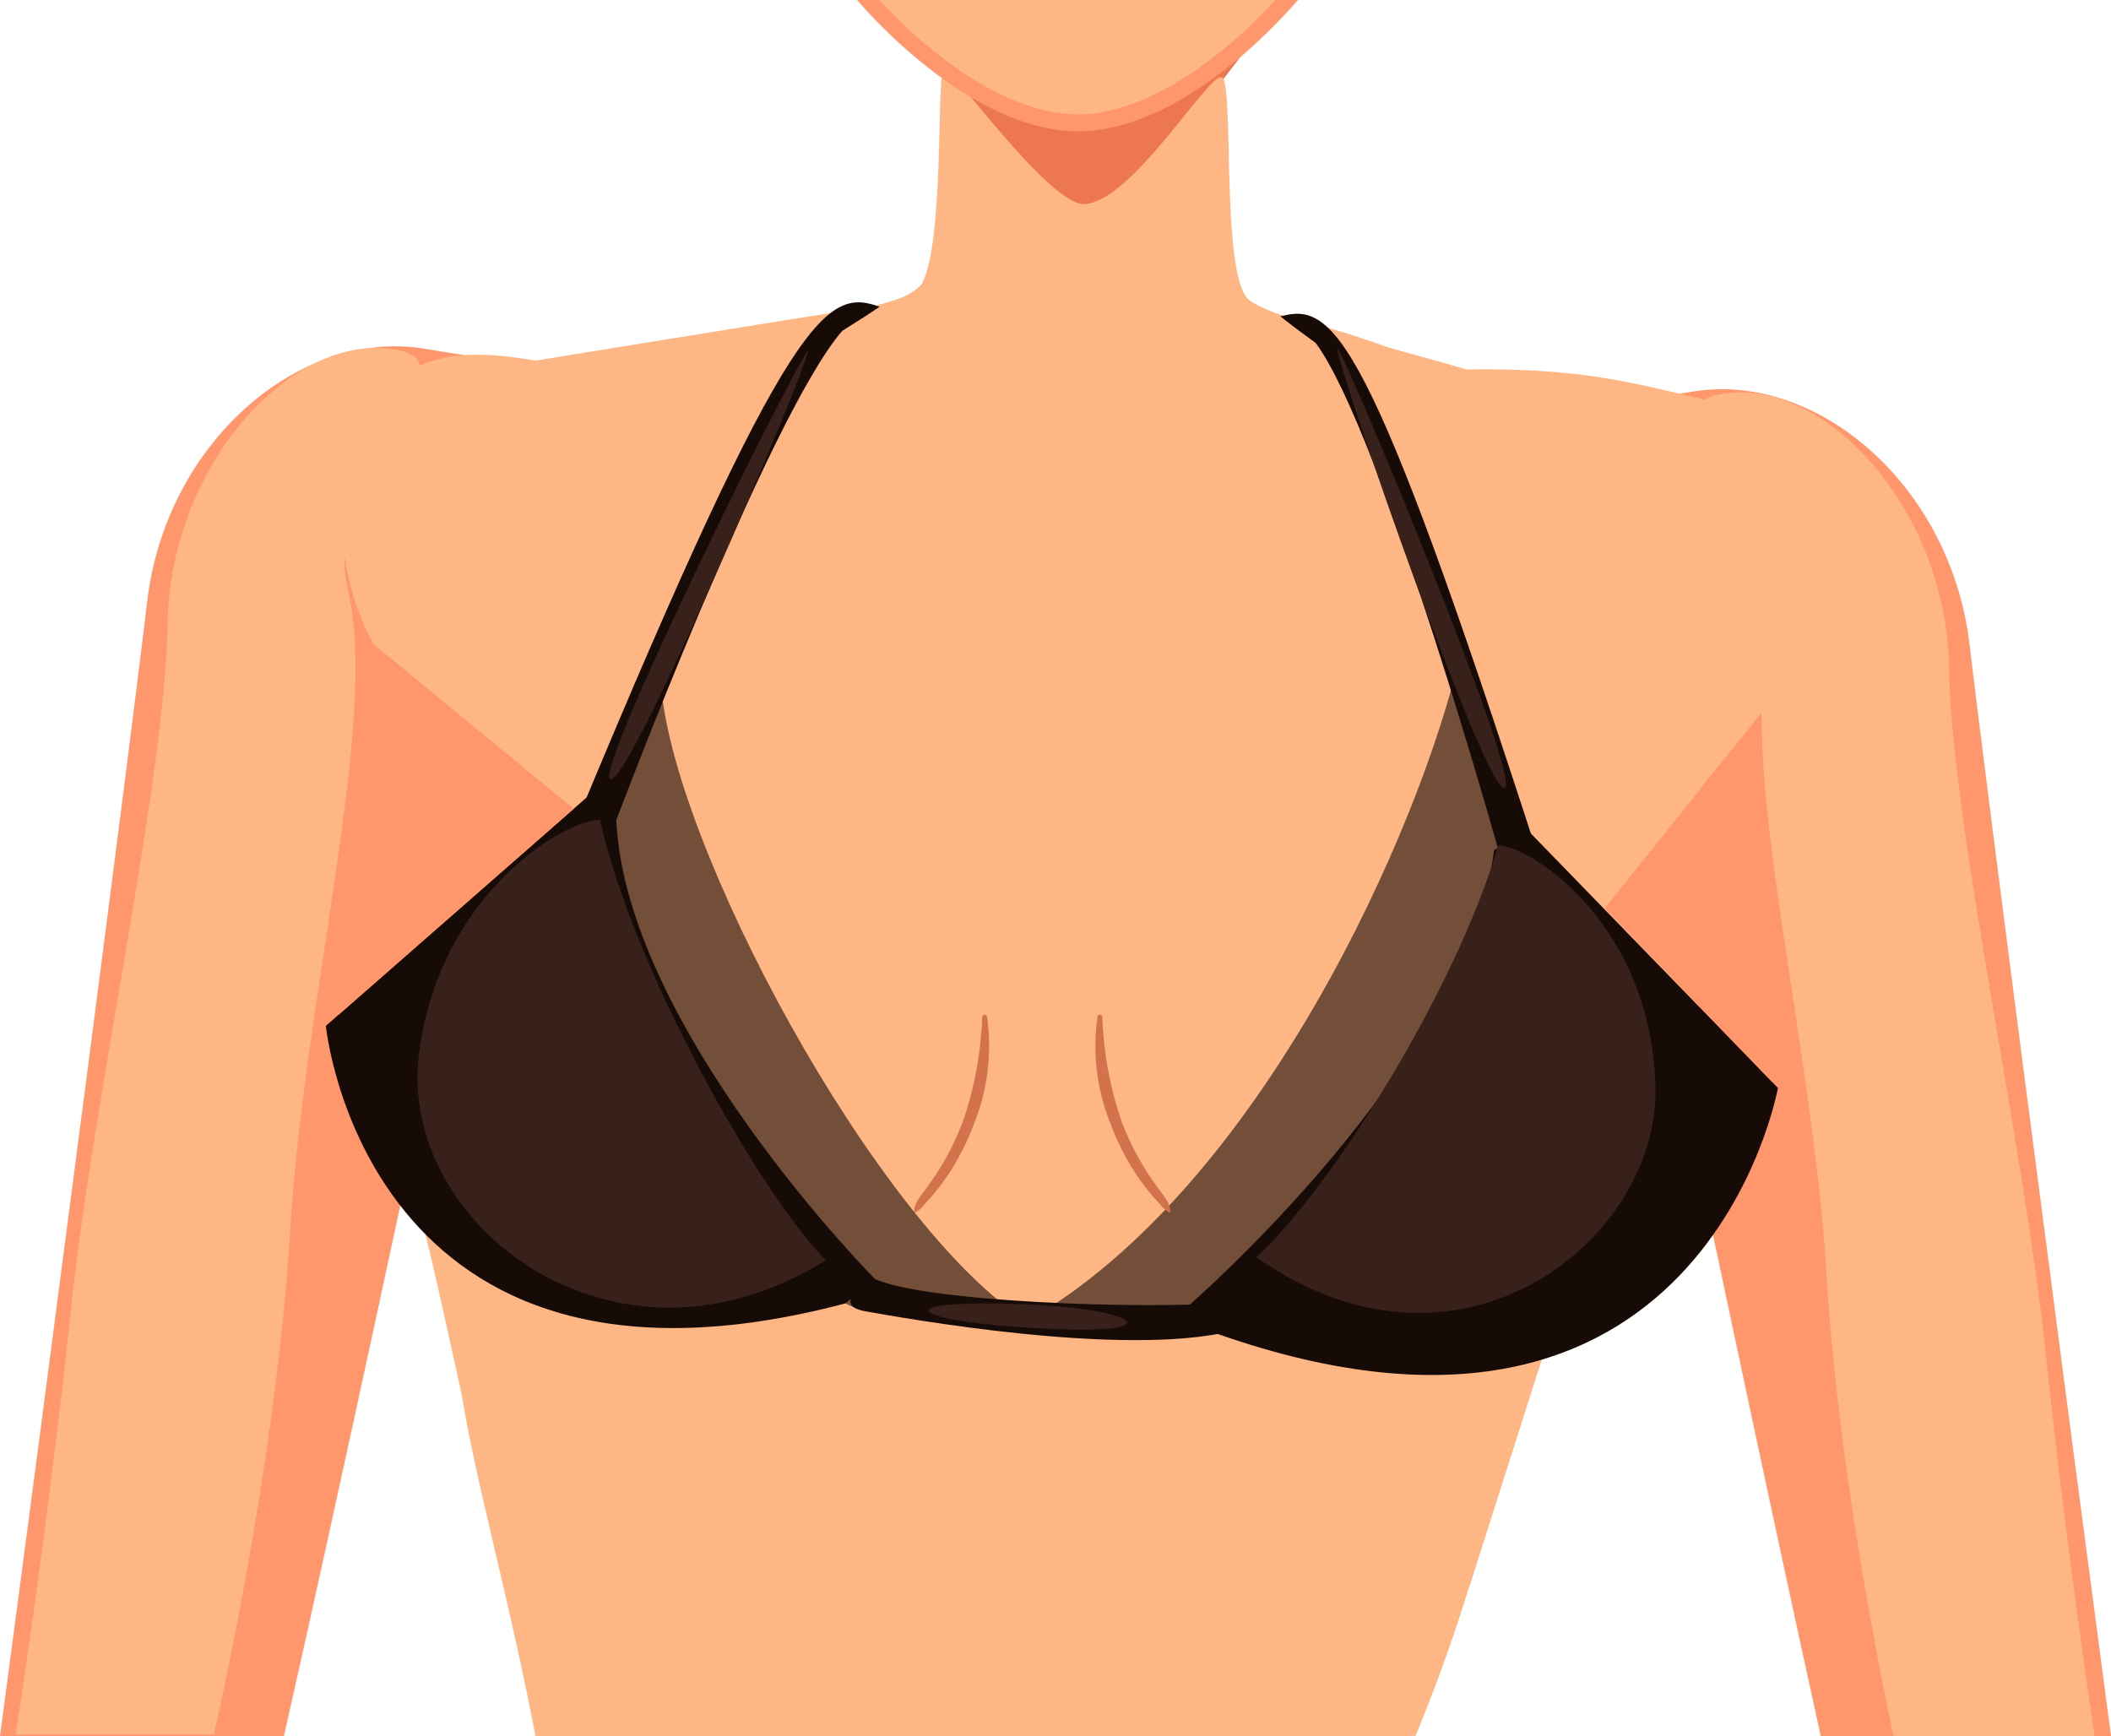 <svg xmlns="http://www.w3.org/2000/svg" width="235" height="193.28" viewBox="0 0 235 193.28">
  <g id="Grupo_35585" data-name="Grupo 35585" transform="translate(-845.998 -1331.08)" style="isolation: isolate">
    <g id="Grupo_35582" data-name="Grupo 35582" transform="translate(845.998 1331.08)">
      <path id="Trazado_67913" data-name="Trazado 67913" d="M1252.224,1479.836s5.057,14.918-7.362,16.857-44.012,7.1-44.012,7.1l-13.568,32.654s6.369,59.916,7.226,61.635,8.4,37.528,8.4,37.528l108.356,3.674,28.231-88.549s8.583-38.84-49.233-53.08l-17.091.492Z" transform="translate(-1147.71 -1462.588)" fill="#ffb685"/>
      <path id="Trazado_67914" data-name="Trazado 67914" d="M1723.487,1366.081c.681,1.625,13.328,18.6,18.9,18.82s19.111-18.866,19.111-18.866Z" transform="translate(-1621.742 -1361.982)" fill="#ed784f"/>
      <path id="Trazado_67915" data-name="Trazado 67915" d="M1485.233,1395.907c-.719,1.8.135,20.2-2.515,24.285-2.411,3.72-33.63,5.68-32.37,7.851s32.426,3.02,36.815,5.051,10.4,11.144,15.3,10.958,9.6-8.664,15.494-10.035,29.113-.962,30.313-2.4-25.129-6.817-28.971-9.861c-3.257-2.577-1.568-24.417-3.077-24.8s-9.893,13.794-15.232,14.122C1497.006,1411.322,1485.6,1395,1485.233,1395.907Z" transform="translate(-1380.241 -1388.358)" fill="#ffb685"/>
      <path id="Trazado_67916" data-name="Trazado 67916" d="M2367.161,1854.72h32.305c-5.341-40.172-14.265-108.63-15.725-121.377-2.048-17.886-17.024-30.62-30.9-28.3-3.042.51-8.786,1.419-15.446,2.495l11.793,63.4C2353.152,1789.243,2361,1826.811,2367.161,1854.72Z" transform="translate(-2164.467 -1661.439)" fill="#ff966c"/>
      <path id="Trazado_67917" data-name="Trazado 67917" d="M877.6,1818.311c6.4-28.241,15.118-69.186,19.314-88.562l11.794-63.4c-6.661-1.075-12.405-1.984-15.447-2.494-13.876-2.318-28.854,10.414-30.9,28.3-1.523,13.3-11.128,86.9-16.361,126.153Z" transform="translate(-845.998 -1625.031)" fill="#ff966c"/>
      <path id="Trazado_67918" data-name="Trazado 67918" d="M1184.98,1672.036c8-1.7,18.187,2.959,34.76,4.356s21.2,1.7,28.687,6.989,13.055,4.82,22.2-.721,11.658-9.121,28.2-9.355,21.045,2.578,34,4.9c9.489,1.7,14,24.422,3.749,31.349s-17.921,14.145-13.1,27.581-2.05,40.149-27.833,40.358-41.256-26.182-25.764-45.287c-14.518,7.89-17.455,30.339-6.893,41.688-4.872,2.45-19.1,1-21.912-1.516,10.6-9.211,10.423-33.172-2.367-41.474,8.226,8.131,7.334,38.047-16.215,41.074-24.393,3.135-44.361-10.791-41-27.942s11.585-29.678,1.224-34.489S1168.059,1675.635,1184.98,1672.036Z" transform="translate(-1135.615 -1632.177)" fill="#ffb685"/>
      <path id="Trazado_67919" data-name="Trazado 67919" d="M1717.991,1331.08a60.635,60.635,0,0,1-6.429,6.367c-5.438,4.614-11.885,8.252-18.047,8.252-3.958,0-8.047-1.5-11.915-3.792-1.021-.6-2.025-1.264-3.008-1.966l-.281-.2a58.176,58.176,0,0,1-9.392-8.659Z" transform="translate(-1573.502 -1331.08)" fill="#ff966c"/>
      <path id="Trazado_67920" data-name="Trazado 67920" d="M1734.323,1331.08a53.725,53.725,0,0,1-4.08,4.056c-5.275,4.709-11.857,8.68-17.9,8.68s-12.635-3.947-17.935-8.637a53.961,53.961,0,0,1-4.153-4.1Z" transform="translate(-1592.358 -1331.08)" fill="#ffb685"/>
      <path id="Trazado_67921" data-name="Trazado 67921" d="M2482.656,1734.867c-3.431,14.458,4.9,45.333,6.43,71.011,1,16.834,4.246,36.365,7.465,51.55h22.4c-1.84-12.382-3.955-28.373-5.42-42.432-2.449-23.525-10.536-59.3-10.781-76.454s-13-31.552-24.212-30.671C2466.578,1708.814,2486.086,1720.41,2482.656,1734.867Z" transform="translate(-2285.773 -1664.149)" fill="#ffb685"/>
      <path id="Trazado_67922" data-name="Trazado 67922" d="M1396.177,2659.983a186.531,186.531,0,0,0,9.326-29.054c-8.661,1.63-28.316-5.447-33.313-12.629-7.278.646-33.047-2.65-33.047-2.65-8.115,9.705-33.139,14.814-49.038,6.718,1.143,7.834,5.376,23.135,8.118,37.615Z" transform="translate(-1238.611 -2466.703)" fill="#ffb685"/>
      <path id="Trazado_67923" data-name="Trazado 67923" d="M883.049,1819.488c3.534-15.7,7.4-37.668,8.509-56.327,1.529-25.678,9.862-56.554,6.43-71.011s16.079-26.053,4.119-26.995c-11.212-.881-23.968,13.517-24.213,30.669s-8.332,52.93-10.781,76.455c-1.661,15.944-4.159,34.374-6.143,47.208Z" transform="translate(-859.234 -1626.386)" fill="#ffb685"/>
      <g id="Grupo_35581" data-name="Grupo 35581" transform="translate(36.279 33.658)">
        <path id="Trazado_67924" data-name="Trazado 67924" d="M1424.174,1959.461c.852,17.941,24.1,61.116,40.793,71.612,25.9-14.767,43.781-54.7,48.313-74.568,5.33,16.523,6.213,27.793,6.213,27.793-2,19.985-16.034,41.809-36.7,47.352-11.278,1.369-36.91-2.025-36.91-2.025-21.239-9.427-29.873-49.372-28.985-55.312C1420.227,1962.588,1424.174,1959.461,1424.174,1959.461Z" transform="translate(-1386.922 -1917.644)" fill="#170b08" opacity="0.6"/>
        <path id="Trazado_67925" data-name="Trazado 67925" d="M1187.9,2096.8l-29.021,25.423s4.388,45.031,57.833,30.894L1220,2150.4s-27.731-28-28.79-51.087Z" transform="translate(-1158.882 -2041.672)" fill="#170b08"/>
        <path id="Trazado_67926" data-name="Trazado 67926" d="M2024.535,2127.186l27.97,28.806s-8.257,46.44-62.46,27.358l-3.177-3.094s31.037-26.819,34.037-50.729Z" transform="translate(-1890.862 -2068.534)" fill="#170b08"/>
        <path id="Trazado_67927" data-name="Trazado 67927" d="M1664.856,2557.482c4.83,2.721,30.646,3.659,40.627,2.767,3.879,1.916-.557,3.215-.557,3.215-12.212,2.964-36.615-1.477-40.75-2.2S1664.856,2557.482,1664.856,2557.482Z" transform="translate(-1604.106 -2448.937)" fill="#170b08"/>
        <path id="Trazado_67928" data-name="Trazado 67928" d="M2100.065,1693.5s-13.287-47.824-20.75-57.909c-3.122-2.279-3.919-2.961-3.919-2.961,5.93-1.645,9.82,1.735,28.693,60.11C2105.846,1702.015,2100.065,1693.5,2100.065,1693.5Z" transform="translate(-1969.126 -1631.063)" fill="#170b08"/>
        <path id="Trazado_67929" data-name="Trazado 67929" d="M1401.272,1679.571s17.1-45.49,25.375-55.043c3.3-2.057,4.151-2.683,4.151-2.683-5.773-2.042-9.818-.228-33.469,56.693C1394.8,1687.671,1401.272,1679.571,1401.272,1679.571Z" transform="translate(-1369.164 -1621.355)" fill="#170b08"/>
        <path id="Trazado_67930" data-name="Trazado 67930" d="M1267.117,2118.494c3.684,16.464,17.582,41.281,25.138,48.99-23.572,14.681-47.691-4.056-45.3-22.941C1249.3,2126.074,1263.974,2118.135,1267.117,2118.494Z" transform="translate(-1236.6 -2060.84)" fill="#38201b"/>
        <path id="Trazado_67931" data-name="Trazado 67931" d="M2079.063,2142.91c-4.709,16.23-18.886,38.544-26.914,45.822,22.611,15.961,44.811-1.963,44.435-18.837C2096.169,2151.3,2082.223,2142.723,2079.063,2142.91Z" transform="translate(-1948.575 -2082.433)" fill="#38201b"/>
        <path id="Trazado_67932" data-name="Trazado 67932" d="M1453.011,1668.061c.373-2.134-24.091,46.833-22,47.619S1452.529,1670.815,1453.011,1668.061Z" transform="translate(-1399.342 -1662.585)" fill="#38201b"/>
        <path id="Trazado_67933" data-name="Trazado 67933" d="M2129.875,1665.818c-.224-2.151,20.777,48.213,18.641,48.869S2130.165,1668.6,2129.875,1665.818Z" transform="translate(-2017.287 -1660.603)" fill="#38201b"/>
        <path id="Trazado_67934" data-name="Trazado 67934" d="M1748.284,2582.6c-15.234-.6-13.851,1.83,1.485,2.676S1760.919,2583.093,1748.284,2582.6Z" transform="translate(-1670.442 -2471.059)" fill="#38201b"/>
      </g>
      <path id="Trazado_67935" data-name="Trazado 67935" d="M2404.174,2015.705l-17.409,21.731,18.67,19.386Z" transform="translate(-2208.112 -1936.323)" fill="#ff966c"/>
      <path id="Trazado_67936" data-name="Trazado 67936" d="M1173.958,1942.408l23.289,19.164-26.166,22.922Z" transform="translate(-1133.387 -1871.524)" fill="#ff966c"/>
    </g>
    <g id="Grupo_35583" data-name="Grupo 35583" transform="translate(947.779 1444.05)">
      <path id="Trazado_67937" data-name="Trazado 67937" d="M1723.884,2327.388a3.455,3.455,0,0,0,1.032-.893c.349-.389.707-.772,1.042-1.174a26.782,26.782,0,0,0,1.8-2.445,27.541,27.541,0,0,0,2.694-5.407,23.065,23.065,0,0,0,1.43-11.9c-.054-.316-.516-.217-.534.072a39.907,39.907,0,0,1-2.17,11.677,30.342,30.342,0,0,1-2.633,5.3c-.507.823-1.07,1.6-1.638,2.386-.479.658-1.223,1.476-1.1,2.355.005.038.052.045.08.033Z" transform="translate(-1723.791 -2305.373)" fill="#d2734e"/>
    </g>
    <g id="Grupo_35584" data-name="Grupo 35584" transform="translate(967.912 1444.05)">
      <path id="Trazado_67938" data-name="Trazado 67938" d="M1905.77,2327.353c.122-.879-.622-1.7-1.1-2.355-.568-.782-1.13-1.563-1.638-2.386a30.334,30.334,0,0,1-2.633-5.3,39.9,39.9,0,0,1-2.17-11.677c-.017-.287-.479-.392-.534-.073a23.064,23.064,0,0,0,1.43,11.9,27.539,27.539,0,0,0,2.694,5.406,26.736,26.736,0,0,0,1.8,2.445c.335.4.693.785,1.042,1.174a3.452,3.452,0,0,0,1.032.893c.028.013.075.005.08-.033Z" transform="translate(-1897.429 -2305.37)" fill="#d2734e"/>
    </g>
  </g>
</svg>
